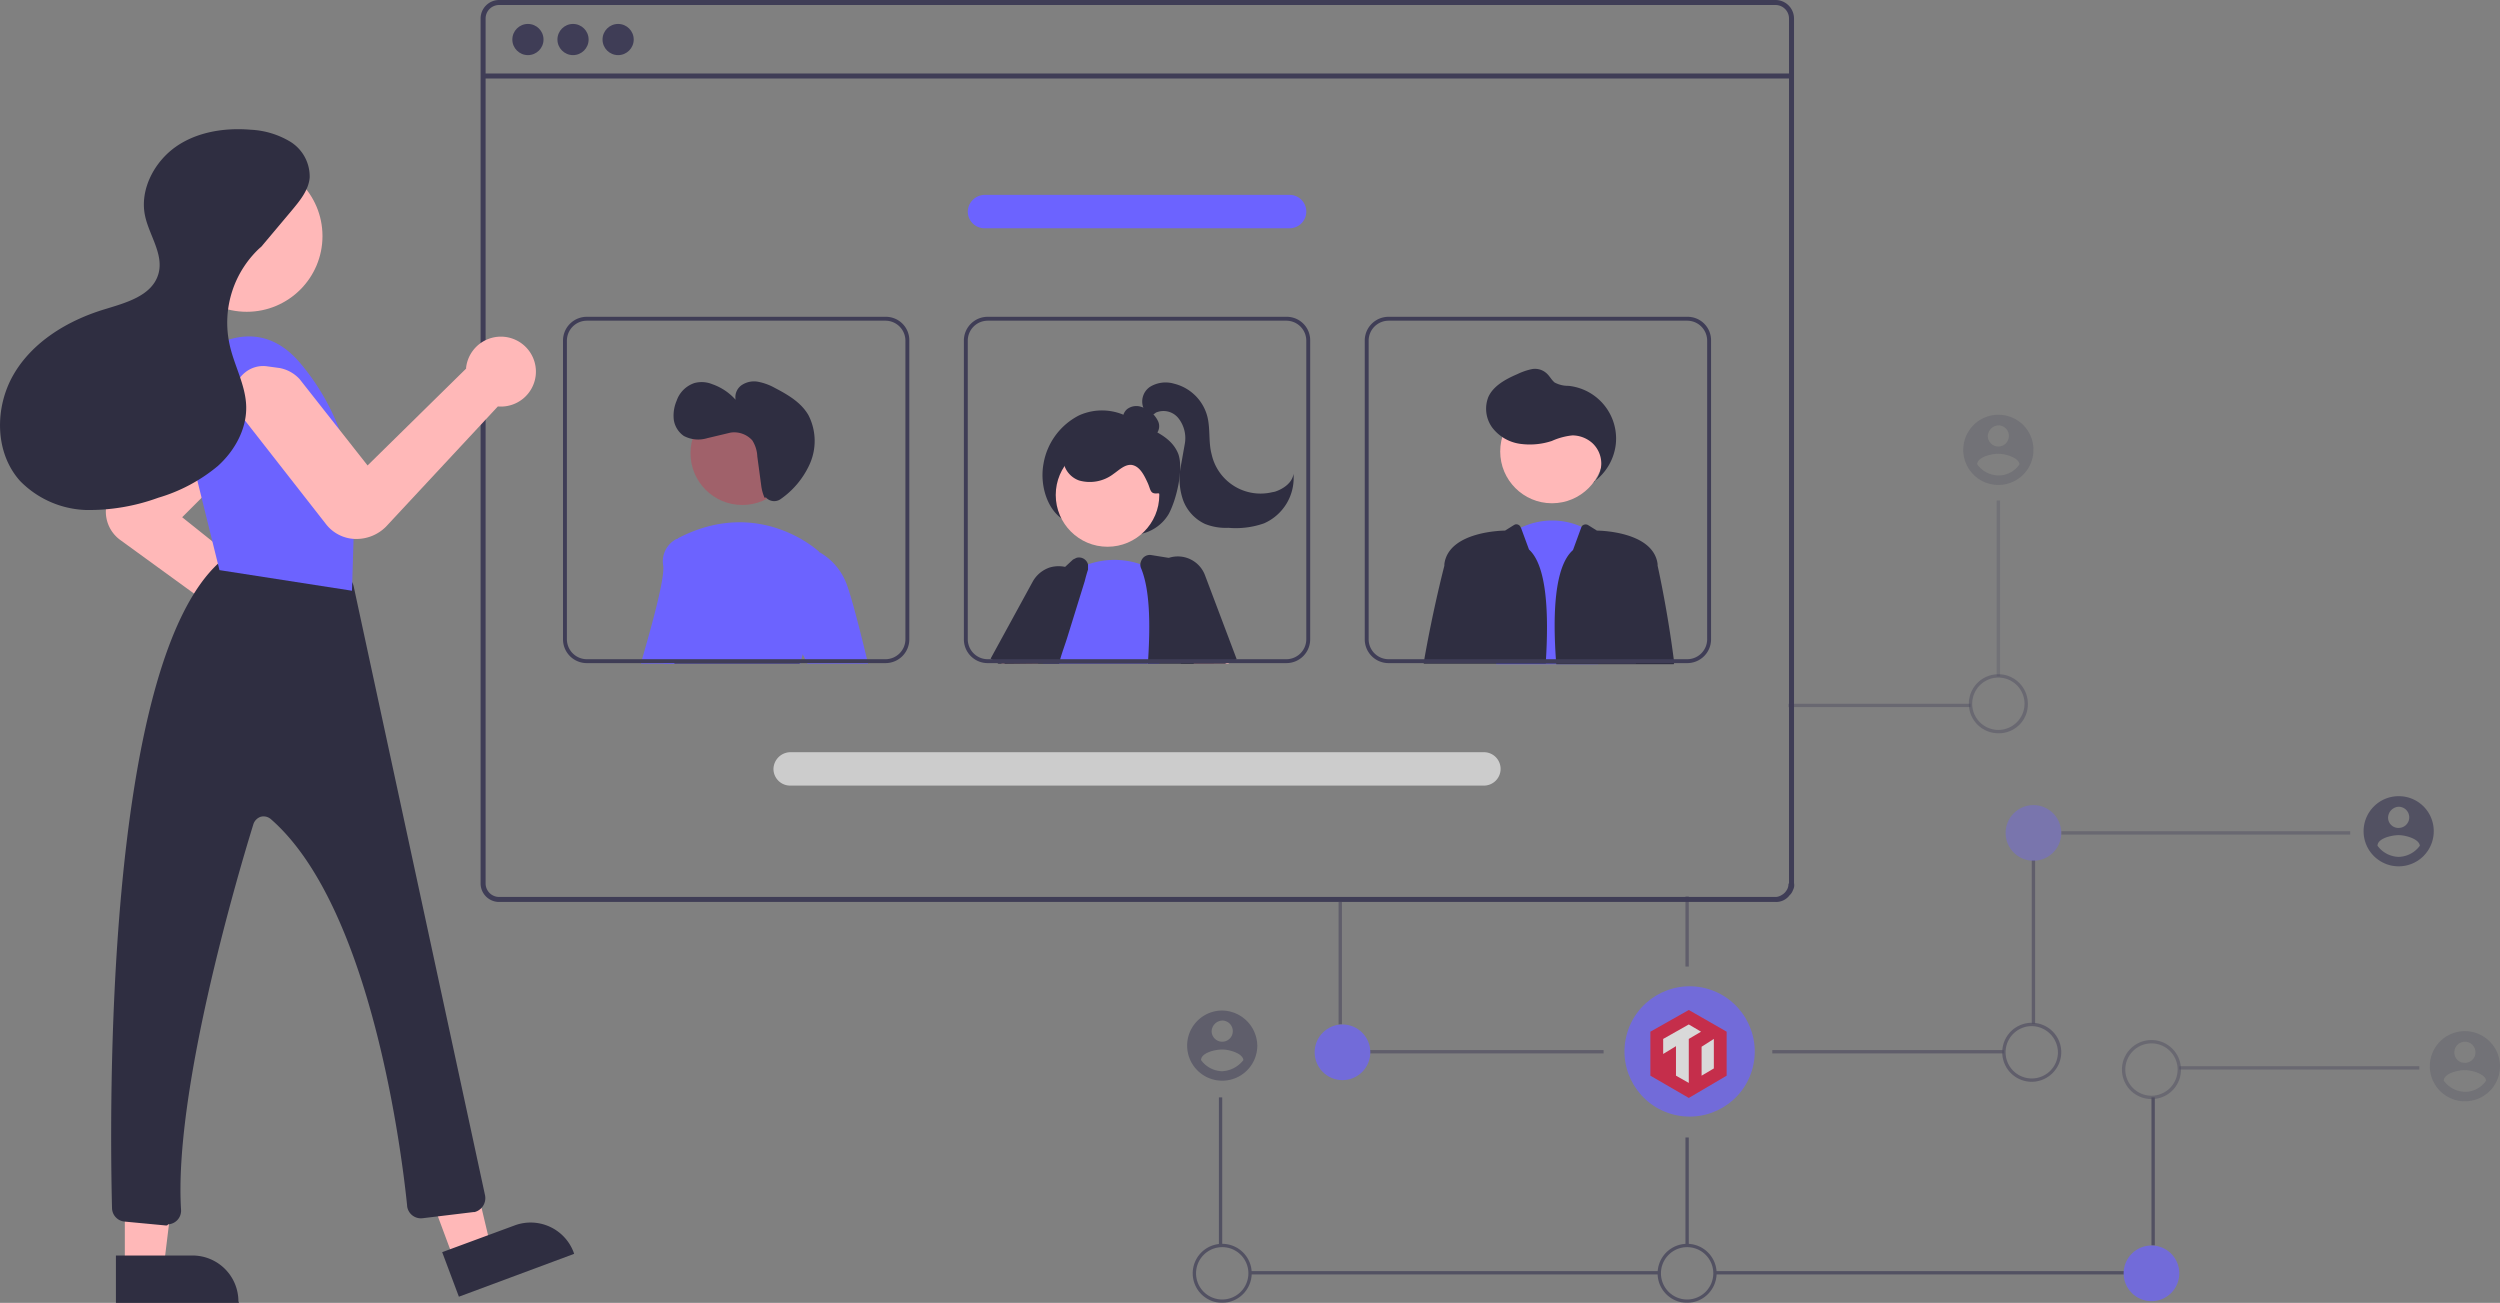<svg xmlns="http://www.w3.org/2000/svg" xmlns:xlink="http://www.w3.org/1999/xlink" viewBox="0 0 449.02 234" xmlns:v="https://vecta.io/nano"><rect x="0" y="0" width="449.02" height="234" fill="#808080" stroke="none"/><style><![CDATA[.F,.G,.E{isolation:isolate}.I{fill:#6c63ff}.J{fill:#2f2e41}.K{fill:#ffb8b8}.L{fill:#3f3d56}.M{opacity:.7}.N{opacity:.5}]]></style><g class="L"><path d="M318.92 0H89.62a3.33 3.33 0 0 0-3.3 3.3v155.4a3.33 3.33 0 0 0 3.3 3.3h229.3a3 3 0 0 0 2.5-1.2l.1-.1a2.18 2.18 0 0 0 .5-.8 1.91 1.91 0 0 0 .2-1.3V3.3a3.33 3.33 0 0 0-3.3-3.3zm2.3 158.7a2 2 0 0 1-.4 1.3 2.36 2.36 0 0 1-.9.8 2 2 0 0 1-1.1.3H89.62a2.43 2.43 0 0 1-2.4-2.4V3.3a2.43 2.43 0 0 1 2.4-2.4h229.3a2.43 2.43 0 0 1 2.4 2.4v155.4z"/><path d="M86.82 13.2h234.9v.9H86.82z"/><circle cx="94.82" cy="7.1" r="2.8"/><circle cx="102.92" cy="7.1" r="2.8"/><circle cx="111.02" cy="7.1" r="2.8"/></g><path d="M190.92 93.3c-2.8-1.8-4.2-6.1-3.5-10a12 12 0 0 1 6.4-8.7 10 10 0 0 1 9.5.7c2.9 1.8 6.9 2.7 8.3 6.2 1 2.7-.3 8.2-1.7 10.8a7.6 7.6 0 0 1-5.7 3.7 17 17 0 0 1-13.8-3.2z" class="J"/><path d="M189.42 114l-2.2 3.9-.3.5-.5.8h-6.6l.4-.8 1.2-1.9 2.7-4.6 3.1 1.2 2.2.9z" class="K"/><path d="M179.32 119.2l-1.2-.8-.2-.1 7.6-13.9a5.48 5.48 0 0 1 3.1-2.5 5.66 5.66 0 0 1 2.6-.1 5.78 5.78 0 0 1 1.4.5 2.19 2.19 0 0 1 .5.3 5.93 5.93 0 0 1 1.5 1.7 5.29 5.29 0 0 1-.2 5.3l-2.9 4.7-2.5 4-.5.8-9.2.1z" class="J"/><circle cx="198.92" cy="88.9" r="9.3" class="K"/><path d="M208.22 119.2h-20.9l.1-.3a.9.9 0 0 1-.1-.5c0-.2-.1-.3-.1-.5a12.91 12.91 0 0 1 0-4.8c1.2-5.7 5.7-10.3 5.7-10.3s.2-.1.2-.2a9.41 9.41 0 0 1 2.2-1.2 14.4 14.4 0 0 1 9.4-.1l2.5.9a1.09 1.09 0 0 1 .4.2l.2 7.3.3 8.7z" class="I"/><path d="M217.92 118.4l-1.6-8.1-1.6-8.2a1.59 1.59 0 0 0-1.4-1.3l-3.4-.6-3.1-.5a1.66 1.66 0 0 0-1.6.6 2.11 2.11 0 0 0-.4 1 1.7 1.7 0 0 0 .1.7c1.6 3.8 1.7 9.9 1.3 16.4a2.49 2.49 0 0 1-.1.8h11.9zm-22.5-17a1.66 1.66 0 0 0-2.1-1.2l-.6.3-1.4 1.3-5.9 5.4a2.09 2.09 0 0 0-.4.6c-.7 1.6-2 4.8-3.5 8.6-.2.6-.5 1.3-.8 2a6.89 6.89 0 0 0-.3.8h9.8a2.35 2.35 0 0 0 .2-.8c.4-1.4.9-2.7 1.3-4l3.1-10q.3-1.2.6-2.1z" class="J"/><path d="M220.12 119.2h.6l-.1-.2-.2-.6-3.6-8.4-.5.3-4.4 2.7 2.2 5.4.3.8h5.7z" class="K"/><g class="J"><path d="M216.42 103.3a5.21 5.21 0 0 0-6.5-3.1c-.2.1-.3.1-.5.2a4.52 4.52 0 0 0-2.2 1.9 4.67 4.67 0 0 0-.5 1 5.06 5.06 0 0 0 .1 4l1.1 2.4 3.9 8.7.3.8h7.9l.5-.2 1.4-.5.2-.1zm-10.2-25a1.43 1.43 0 0 0 1.7-.7 2.13 2.13 0 0 0 .1-1.9 4.81 4.81 0 0 0-1.2-1.6 5.29 5.29 0 0 0-2.1-1.1 2.75 2.75 0 0 0-2.3.5 2.24 2.24 0 0 0-.7 2.2 2.76 2.76 0 0 0 1.5 1.5 10.18 10.18 0 0 0 4.2 1.2zm1.8 10.3c-1.5.2-1.3-.6-1.9-1.9s-1.4-3-2.9-3.2c-1.2-.1-2.2.9-3.2 1.6a7 7 0 0 1-6.2 1.2 4.31 4.31 0 0 1-2.7-5.3 4.9 4.9 0 0 1 2.6-2.5 9 9 0 0 1 3.6-.5 20.05 20.05 0 0 1 7.9 2 8 8 0 0 1 4 3.9c.6 1.8 1.1 4.3-.8 4.8z"/><path d="M205.42 73.4a3.19 3.19 0 0 1 1.1-3.9 5.34 5.34 0 0 1 4.3-.6 8.2 8.2 0 0 1 6 5.8c.6 2.2.2 4.7.8 6.9a9 9 0 0 0 10.9 6.8 4.33 4.33 0 0 0 .5-.1c1.5-.5 3.1-1.6 3.3-3.2a8.89 8.89 0 0 1-5.3 8.9 15.28 15.28 0 0 1-6.4.8 10 10 0 0 1-4.2-.7 7.64 7.64 0 0 1-3.9-4.2 11.52 11.52 0 0 1-.5-5.8l.8-4.5a5.78 5.78 0 0 0-1.1-4.4 3.43 3.43 0 0 0-4.1-1.1 8.64 8.64 0 0 1-1.6 1c-.6.2-1.4-.1-1.4-.8z"/></g><path d="M268.72 119.2l.1-.8 2.1-22.2a16.44 16.44 0 0 1 2.2-1.4 12.88 12.88 0 0 1 10.9-.2 7.57 7.57 0 0 1 1.8.9l1.2 23v.8h-18.3z" class="I"/><circle cx="278.75" cy="81.09" r="9.3" class="K"/><path d="M286.22 86.7a5 5 0 0 0-.2-7.1 5.43 5.43 0 0 0-3.6-1.4 12 12 0 0 0-3.7 1 12.65 12.65 0 0 1-5.8.5 7.6 7.6 0 0 1-4.9-2.9 5.75 5.75 0 0 1-.7-5.5c.9-2 3.1-3.2 5.2-4.1a11.42 11.42 0 0 1 2.6-.9 3.09 3.09 0 0 1 2.6.7c.6.5.9 1.2 1.5 1.7a5.14 5.14 0 0 0 2.5.6 9.53 9.53 0 0 1 8.5 10.4 9.74 9.74 0 0 1-3.9 6.8zm-11.6 12l-1.4-3.8-.1-.2a.83.83 0 0 0-1-.5c-.1 0-.1.1-.2.1l-1.6 1s-10.1 0-10.9 6v.3c-.1.4-2 7.7-3.6 16.8 0 .2-.1.5-.1.8h21.9c.6-9.1.2-17.6-3-20.5zm26 19.7c-1.2-9.3-2.9-16.8-2.9-16.8v-.3c-.8-6-10.9-6-10.9-6l-1.6-1a.89.89 0 0 0-1.1.2c0 .1-.1.1-.1.2l-1.5 4.1c-3.3 2.9-3.7 11.4-3 20.5h21.1a1.38 1.38 0 0 0 0-.9z" class="J"/><path d="M123.52 97.2l-2.2 21.2-.1.8h-6.1c.1-.2.1-.5.2-.8 1.7-5.9 4.1-14.5 3.8-16.8a4.51 4.51 0 0 1 2.4-4.8h.2z" class="I"/><circle cx="133.32" cy="81.4" r="9.3" fill="#a0616a"/><g class="I"><path d="M145.32 114.7a10.24 10.24 0 0 0-1.1 2.7l-.3 1c-.1.3-.1.5-.2.8h-24.5c0-.2.1-.5.1-.8 1.3-9.9 2.3-19.9 2.4-21.5v-.2c14.7-7.7 25.4 2.4 25.4 2.4v.2c.2 1.4 1.4 9.6-1.8 15.4z"/><path d="M144.12 117.4l-1.6-3.5.4-13.9 4.2-.8h.1a11 11 0 0 1 4.8 5.6c.8 2 2.4 8.2 3.7 13.6.1.3.1.5.2.8h-10.9l-.4-.8z"/></g><path d="M159.02 56.9h-53.6a4.27 4.27 0 0 0-4.3 4.3v53.6a4.27 4.27 0 0 0 4.3 4.3h53.6a4.27 4.27 0 0 0 4.3-4.3V61.2a4.21 4.21 0 0 0-4.3-4.3zm3.6 57.9a3.59 3.59 0 0 1-3.6 3.6h-53.6a3.59 3.59 0 0 1-3.6-3.6V61.2a3.59 3.59 0 0 1 3.6-3.6h53.6a3.59 3.59 0 0 1 3.6 3.6zm-41.4 3.6l-.1.8h22.5c.1-.3.1-.5.2-.8zm109.8-61.5h-53.6a4.27 4.27 0 0 0-4.3 4.3v53.6a4.27 4.27 0 0 0 4.3 4.3h53.6a4.27 4.27 0 0 0 4.3-4.3V61.2a4.21 4.21 0 0 0-4.3-4.3zm3.6 57.9a3.59 3.59 0 0 1-3.6 3.6h-53.6a3.59 3.59 0 0 1-3.6-3.6V61.2a3.59 3.59 0 0 1 3.6-3.6h53.6a3.59 3.59 0 0 1 3.6 3.6zm-47.3 3.6c0 .2.1.3.1.5l-.1.3h18.8a2.2 2.2 0 0 1 .1-.8zm115.7-61.5h-53.6a4.27 4.27 0 0 0-4.3 4.3v53.6a4.27 4.27 0 0 0 4.3 4.3h53.6a4.27 4.27 0 0 0 4.3-4.3V61.2a4.21 4.21 0 0 0-4.3-4.3zm3.6 57.9a3.59 3.59 0 0 1-3.6 3.6h-53.6a3.59 3.59 0 0 1-3.6-3.6V61.2a3.59 3.59 0 0 1 3.6-3.6h53.6a3.59 3.59 0 0 1 3.6 3.6zm-29 3.6a2.49 2.49 0 0 1-.1.8h16.3c0-.2.1-.5.1-.8z" class="L"/><path d="M266.52 141.1h-124.6a3 3 0 0 1-3-3 3.08 3.08 0 0 1 3-3h124.6a3 3 0 1 1 0 6z" fill="#ccc"/><path d="M231.62 41h-54.8a3 3 0 0 1-3-3 3.08 3.08 0 0 1 3-3h54.8a3 3 0 1 1 0 6z" class="I"/><path d="M137.72 89.5a2 2 0 0 0 2.4.2 15.34 15.34 0 0 0 5.2-6.1 10.17 10.17 0 0 0-.1-9c-1.3-2.3-3.7-3.7-6-4.9a10.21 10.21 0 0 0-2.9-1.1 4 4 0 0 0-3 .5 2.63 2.63 0 0 0-1.2 2.7 10 10 0 0 0-4.2-2.8 5 5 0 0 0-3.2-.2 5.09 5.09 0 0 0-3.2 3.2 6.74 6.74 0 0 0-.5 3.4 4.29 4.29 0 0 0 1.8 2.9 5.53 5.53 0 0 0 4.2.4l4.2-1a4.37 4.37 0 0 1 3.9 1.4 5.83 5.83 0 0 1 .9 2.9l.7 5.2a7.94 7.94 0 0 0 .6 2.2c.3-.1.3 0 .4.1z" class="J"/><g class="M"><g class="L"><path class="E M" d="M240.42 162h.6v22h-.6zm-.9 26.6h48.5v.6h-48.5z"/><path d="M218.92 197.1h.6v26.6h-.6zm5.6 31.2h73.5v.6h-73.5z"/><path class="F" d="M358.62 89.9h.6v31.6h-.6z" opacity=".3"/><path class="G N" d="M321.22 126.4h32.7v.6h-32.7z"/><path class="E M" d="M302.72 161h.6v12.6h-.6z"/><use xlink:href="#B"/></g><circle cx="241.12" cy="189" r="5" class="I"/><g class="L"><path class="G N" d="M370.22 149.3h51.9v.6h-51.9z"/><path class="E M" d="M364.92 154.5h.6v29.4h-.6zm-46.6 34.1h41.6v.6h-41.6z"/><path class="G N" d="M391.42 191.5h43.1v.6h-43.1z"/><path d="M386.42 197.1h.6v26.6h-.6zm-78.4 31.2h73.5v.6h-73.5zm-5.3-24h.6v19.4h-.6z"/></g><circle cx="365.22" cy="149.6" r="5" class="I N"/><path class="G L N" d="M358.92 131.7a5.3 5.3 0 0 1 0-10.6 5.3 5.3 0 0 1 5.3 5.3 5.21 5.21 0 0 1-5.3 5.3zm0-10a4.7 4.7 0 0 0-3.323 8.023 4.7 4.7 0 0 0 8.023-3.323 4.69 4.69 0 0 0-4.7-4.7zm27.5 75.7a5.3 5.3 0 1 1 0-10.6 5.3 5.3 0 0 1 5.3 5.3 5.27 5.27 0 0 1-5.3 5.3zm0-10a4.7 4.7 0 0 0-3.323 8.023 4.7 4.7 0 0 0 8.023-3.323 4.69 4.69 0 0 0-4.7-4.7z"/><circle cx="386.42" cy="228.7" r="5" class="I"/><g class="L"><use xlink:href="#B" x="83.5"/><path class="E M" d="M364.92 194.3a5.3 5.3 0 0 1 0-10.6 5.3 5.3 0 0 1 5.3 5.3 5.34 5.34 0 0 1-5.3 5.3zm0-10a4.7 4.7 0 0 0-3.323 8.023A4.7 4.7 0 0 0 369.62 189a4.76 4.76 0 0 0-4.7-4.7z"/><path d="M219.52 181.5a6.3 6.3 0 1 0 0 12.6 6.3 6.3 0 0 0 6.3-6.3 6.4 6.4 0 0 0-6.3-6.3zm0 1.8a1.9 1.9 0 0 1 1.344 3.244 1.9 1.9 0 0 1-3.244-1.344 2 2 0 0 1 1.9-1.9zm0 9.1a4.83 4.83 0 0 1-3.8-2c0-1.3 2.5-1.9 3.8-1.9s3.7.7 3.8 1.9a5.14 5.14 0 0 1-3.8 2z" opacity=".71"/><path class="F" d="M358.92 74.5a6.3 6.3 0 1 0 0 12.6 6.3 6.3 0 0 0 6.3-6.3 6.27 6.27 0 0 0-6.3-6.3zm0 1.9a1.9 1.9 0 0 1 1.344 3.244 1.9 1.9 0 0 1-3.244-1.344 2 2 0 0 1 1.9-1.9zm0 9a4.83 4.83 0 0 1-3.8-2c0-1.3 2.5-1.9 3.8-1.9s3.7.7 3.8 1.9a4.57 4.57 0 0 1-3.8 2z" opacity=".3"/><path d="M430.82 143a6.3 6.3 0 0 0-4.455 10.755 6.3 6.3 0 0 0 10.755-4.455 6.27 6.27 0 0 0-6.3-6.3zm0 1.9a1.9 1.9 0 1 1 0 3.8 1.84 1.84 0 0 1-1.9-1.9 2 2 0 0 1 1.9-1.9zm0 9a4.83 4.83 0 0 1-3.8-2c0-1.3 2.5-1.9 3.8-1.9s3.7.7 3.8 1.9a4.83 4.83 0 0 1-3.8 2z"/><path class="F" d="M442.72 185.2a6.3 6.3 0 0 0-4.455 10.755 6.3 6.3 0 0 0 10.755-4.455 6.34 6.34 0 0 0-6.3-6.3zm0 1.9a1.9 1.9 0 0 1 0 3.8 1.84 1.84 0 0 1-1.9-1.9 1.9 1.9 0 0 1 1.9-1.9zm0 9a4.83 4.83 0 0 1-3.8-2c0-1.3 2.5-1.9 3.8-1.9s3.7.7 3.8 1.9a4.57 4.57 0 0 1-3.8 2z" opacity=".3"/></g><g class="I"><path d="M303.42 185.1l-.6 2.6c.7.2 3 .9 3.3-.5.3-1.6-2-1.9-2.7-2.1zm-1 3.9l-.7 2.8c.9.2 3.6 1.1 4-.5s-2.4-2.1-3.3-2.3z"/><path d="M306.32 177.5c-6.267-1.572-12.622 2.233-14.195 8.5s2.231 12.622 8.498 14.196 12.623-2.23 14.197-8.496c1.558-6.266-2.241-12.613-8.5-14.2z"/></g><path fill="#e30c34" d="M296.42 185.3v7.9l6.9 4 6.8-4v-7.9l-6.8-3.9-6.9 3.9z"/><path d="M303.32 184l-4.6 2.6v2.7l2.3-1.4v5.3l2.3 1.3v-7.9l2.2-1.3-2.2-1.3zm2.3 4v5.2l2.2-1.3v-5.3l-2.2 1.4z" fill="#fff"/></g><path d="M52.42 120.9a6.66 6.66 0 0 1-4.2-1.6 6.18 6.18 0 0 1-2.1-4.5L21.62 97a6.28 6.28 0 0 1-1.4-8.8c.2-.3.4-.5.6-.8l18.2-18.2a5.37 5.37 0 0 1 7.6 0 5.46 5.46 0 0 1 1.6 3.8 11.73 11.73 0 0 1-3.1 7.5l-12.4 12.4 19.4 15.5h.2a6.27 6.27 0 0 1 6.3 6.3 6.2 6.2 0 0 1-5.6 6.2zm29.1 105.3l6.6-2.4-6.3-26.5-9.7 3.6 9.4 25.3z" class="K"/><path d="M103.12 225.2l-20.7 7.7-3-8 13-4.8a8.25 8.25 0 0 1 10.6 4.8l.1.3z" class="J"/><path d="M22.42 227.5h7l3.3-27.1h-10.3v27.1z" class="K"/><path d="M42.92 234h-22.1v-8.5h13.8a8.24 8.24 0 0 1 8.2 8.2l.1.3zm-13-13.9h-.2l-7.4-.7a2.48 2.48 0 0 1-2.2-2.4c-.4-16.1-1.5-97.5 19.4-116.1a3.1 3.1 0 0 1 1.3-.6c3.8-.5 16.6-1.8 22 3.7a2.73 2.73 0 0 1 .7 1.3l23.6 109.4a2.58 2.58 0 0 1-1.9 3h-.2l-9.1 1.1a2.49 2.49 0 0 1-2.8-2.2v-.1c-.9-8.8-6.3-53.6-24.5-69.4a2 2 0 0 0-1.8-.4 2.1 2.1 0 0 0-1.3 1.3c-3.4 11-14.3 48.6-13 69.3a2.46 2.46 0 0 1-2.3 2.6c-.2.2-.2.2-.3.2z" class="J"/><circle cx="44.32" cy="42.4" r="13.6" class="K"/><path d="M30.92 68s12.6-14.9 22.9-2.9a41.1 41.1 0 0 1 9.8 27.9l-.4 13.1-23.8-3.7z" class="I"/><path d="M64.02 96.8h-.3a6.88 6.88 0 0 1-5.2-2.7l-15.4-19.7a5.38 5.38 0 0 1 .9-7.5 5.13 5.13 0 0 1 4-1.1l2.2.3a6.49 6.49 0 0 1 3.6 2l12.2 15.5 17.7-17.4V66a6.29 6.29 0 0 1 12.507 1.343A6.29 6.29 0 0 1 89.42 73l-20.1 21.6a7.49 7.49 0 0 1-5.3 2.2z" class="K"/><path d="M46.52 44.8l5.8-6.9c1.5-1.8 3.1-3.7 3.3-6a7.35 7.35 0 0 0-3.4-6.4 15.18 15.18 0 0 0-7.2-2.2c-4.7-.4-9.7.4-13.5 3.1s-6.4 7.6-5.5 12.2c.7 3.6 3.5 7.1 2.4 10.7-1.2 3.9-5.9 5.1-9.8 6.3-6.5 2-12.8 5.8-16.2 11.7s-3.4 14 1.2 19.1a17.37 17.37 0 0 0 11.8 5.2 36.27 36.27 0 0 0 13-2.2 29.85 29.85 0 0 0 10.7-5.7c3-2.7 5.2-6.6 5.1-10.7-.1-3.9-2.2-7.4-3-11.2a18.32 18.32 0 0 1 5.7-17.5" class="J"/><defs ><path id="B" d="M219.52 234a5.3 5.3 0 1 1 0-10.6 5.3 5.3 0 0 1 5.3 5.3 5.34 5.34 0 0 1-5.3 5.3zm0-10a4.7 4.7 0 0 0-3.323 8.023 4.7 4.7 0 0 0 8.023-3.323 4.69 4.69 0 0 0-4.7-4.7z"/></defs></svg>